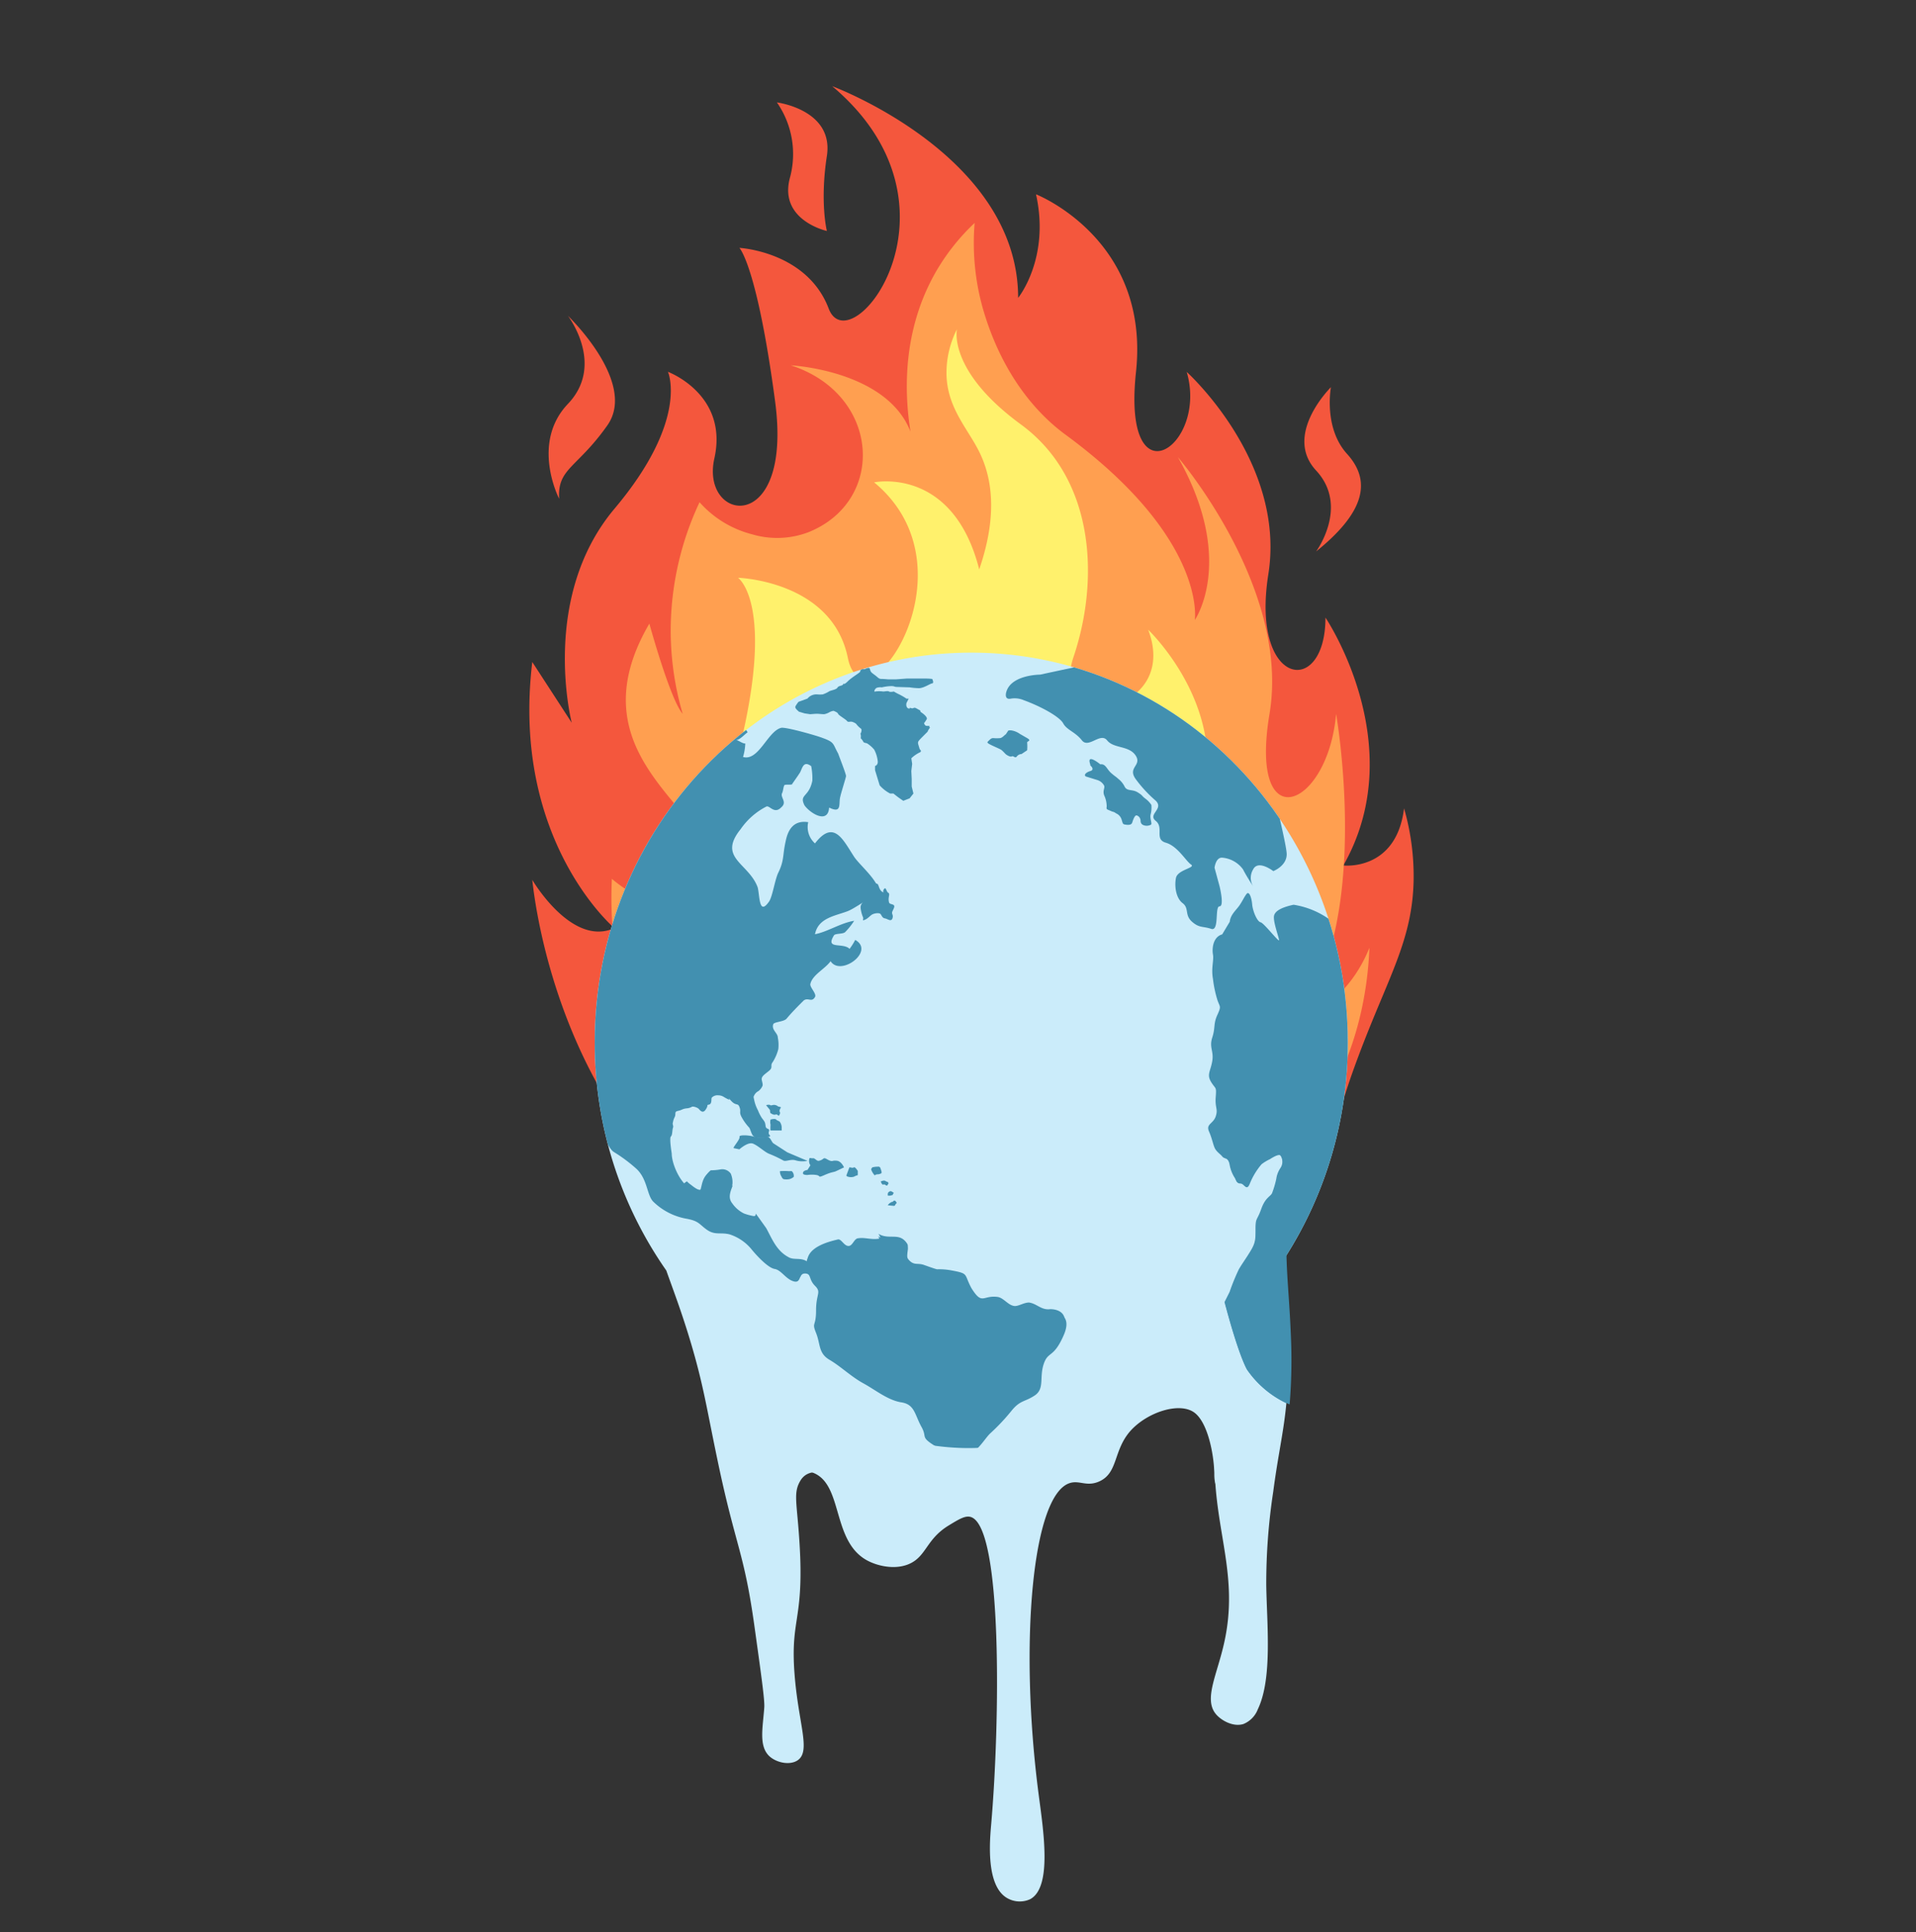 <svg xmlns="http://www.w3.org/2000/svg" viewBox="0 0 340.09 343.01"  xmlns:v="https://vecta.io/nano"><rect x="0" y="0" width="340.09" height="343.01" fill="#333333" stroke="none"/><defs><clipPath id="A"><path d="M227.85 223.6a70.49 70.49 0 0 0 11.38-38.6c0-38.19-29.92-69.15-66.83-69.15s-66.83 31-66.83 69.15a70.44 70.44 0 0 0 12.7 40.53 168.16 168.16 0 0 1 9.07 33.59c5.47 32.7 4.74 55.12 4.74 55.12-.2 14.56-1.56 24.72 2.58 27.56 3.42 2.34 10.14-.6 13.36-6.48 1.31-2.39 4.55-9.86-6-58.91-1-4.64-2.16-9.82 0-13.51s8.19.38 20.25.54c5 .06 17.12.22 25.73-6.23 2.69-2 3.57-4.09 7.76-6.89 4.36-2.92 5.68-2.45 10.1-5.45 5.14-3.49 7-6.57 8.33-5.9 1.1.55.79 3 .64 6.21-.31 7.11.67 7.59.74 14.76.1 10.62-1.95 21.91-3.75 31.78-1.66 9.07-2.77 13-.3 17.13 2.15 3.57 6.74 6.84 9.77 5.7 4.55-1.71 2.62-12.22 3.45-33.17 1-26 4.62-25.39 3.88-44.81l-.77-12.97z" fill="none"/></clipPath></defs><path d="M175.4 231.17c-8.39 0-24.72-.12-41.55-9.79-33.75-19.38-38.79-59.81-39.37-65.2 0 0 7 12 14.57 8.56 0 0-18.38-15.53-14.57-47.23l7 10.78s-5.71-22.19 7.6-38S118.56 66 118.56 66s10.78 4 8.24 15.37 14 14 10.78-10.14S131.24 44 131.24 44s12 .63 15.85 10.77 26-18.09.63-39.47c0 0 33 12.22 33 37.57 0 0 5.71-7 3.17-18.38 0 0 20.28 7.92 17.75 31.53s12.86 13.16 9 0c0 0 17.66 15.9 14.49 35.92s10.14 22 10.14 7.69c0 0 15.32 22.65 3.17 44 0 0 9.4 1.09 10.78-10.14a43.56 43.56 0 0 1 1.7 12.6c-.17 10.8-4.48 17.2-9.77 31.31-5.75 15.32-3.26 14.7-6.32 20.1-13.18 23.18-52.74 23.71-59.43 23.67z" fill="#f4573d"/><path d="M178.56 221.44c-10.66 0-37.79.05-55.87-21.34C108 182.76 108.32 162 108.61 156c0 0 12.56 11.06 17 0s-25.13-20-10.35-45.3c0 0 3.7 13.48 5.91 16a53.07 53.07 0 0 1-2.12-14.34 53.64 53.64 0 0 1 5.12-23.21 18.64 18.64 0 0 0 9.35 5.7 15.62 15.62 0 0 0 10.06-.41c13.8-5.63 12.63-24.47-3.2-29.59 0 0 21.43 1.08 22.17 16.28-1.21-4.77-4.28-19.56 3.79-33.26a38.17 38.17 0 0 1 6.66-8.3 42.81 42.81 0 0 0 1.48 15.27c3.08 10.65 8.74 18 14.69 22.35 25.12 18.48 22.91 32.86 22.91 32.86s7.38-10.56-3-28.9c0 0 20 23.21 16.26 45.57s10.34 16.88 11.82 0c0 0 6.66 37.86-7.39 54.53 0 0 8.86-2.05 13.3-13-.25 6.39-1.75 21.39-12.64 34.19-16.08 18.95-40.71 18.98-51.87 19z" fill="#ff9f50"/><path d="M203.8 111.78c5.79 15.1-17.92 18.72-13.25 4.84s3.73-31.71-9.33-41.27-11.36-16.91-11.36-16.91a17.21 17.21 0 0 0-1.86 7.88c.08 6 3.67 9.62 5.75 13.75s3.6 10.72.06 21c-4.67-18.39-18.65-15.45-18.65-15.45 18.65 15.45-1.87 44.86-4.67 31.15S131 102.56 131 102.56s6.21 4.23.81 27.94c-6.53 28.68 28.91 35.72 28.91 35.72 11.8 2.71 22.19 1.57 30.61-1.79 2.92-1.17 17-6.92 21.62-20.69 5.77-17.12-8.25-31.09-9.15-31.96z" fill="#fff16c"/><path d="M233.61 97.89s5.91-8 0-14.37 2.63-14.79 2.63-14.79-1.36 7.19 2.86 11.84 3.44 10.14-5.49 17.32M146.77 41s-8.64-1.9-6.54-9.51a16.05 16.05 0 0 0-2.33-13.31s10.14 1.27 8.87 9.51 0 13.31 0 13.31M99.23 88.49s-5.07-9.82 1.58-16.8 0-15.63 0-15.63 12.36 11.83 7 19.44-8.88 7.6-8.56 13" fill="#f4573d"/><path d="M227.85 223.6a70.49 70.49 0 0 0 11.38-38.6c0-38.19-29.92-69.15-66.83-69.15s-66.83 31-66.83 69.15a70.44 70.44 0 0 0 12.7 40.53c1.1 3.13 2.64 7.1 4.28 12.57 2.34 7.82 2.9 12 4.79 21 3.25 15.6 4.72 16.22 6.59 29.69 1.21 8.68 1.82 13 1.73 14.29-.26 3.59-1 6.81.86 8.62 1.29 1.22 3.71 1.71 5.09.75 2.34-1.65.12-6.4-.57-15.19-.74-9.47 1.41-9.51 1-20.87-.38-9.25-1.42-11.09 0-13.51 2.25-3.84 8.19.38 20.25.54 5 .06 17.12.22 25.73-6.23 2.69-2 3.57-4.09 7.76-6.89 4.36-2.92 5.68-2.45 10.1-5.45 5.14-3.49 7-6.57 8.33-5.9 1.1.55.79 3 .64 6.21a31.37 31.37 0 0 0 .36 6.87 78.45 78.45 0 0 1 .38 7.89c.08 12.07 4.35 19.89 1.69 31.74-1.29 5.77-3.67 10-1.43 12.64 1 1.17 3.11 2.29 4.88 1.72a4.59 4.59 0 0 0 2.53-2.6c2.64-5.49 1.6-15.21 1.5-22.06a108.1 108.1 0 0 1 1.24-16.58c1.39-10.64 3.1-14.23 2.57-28.22-.18-5.18-.57-9.06-.72-12.96z" fill="#cbecfa"/><g fill="#4290b0"><path d="M193.53 135.87s.89.74 0 1-1.26.82-.67 1l1.94.6a2.07 2.07 0 0 1 1.19 1c.15.45-.3.89 0 1.71a4.75 4.75 0 0 1 .45 2c-.08.52 0 .45.67.75s.44.07 1 .45a1.76 1.76 0 0 1 1 1.19c.22.67.15.74.74.82s1 0 1.12-.38.45-1.41.82-1.26a.93.93 0 0 1 .59.59c.15.3-.07.73.45 1.07a1.57 1.57 0 0 0 1.42 0c.37-.1-.23-1.14 0-1.89a4.79 4.79 0 0 0 .12-1.63 4.16 4.16 0 0 0-1.06-1.12c-.7-.52-.4-.52-1.37-1.12s-1.86-.15-2.31-1a4 4 0 0 0-1.15-1.41c-.57-.52-.42-.3-1.23-1s-1-1.71-1.94-1.56c0 0-2.53-2.09-1.79 0M131.26 204s1.49-1.34 2.38-1 2.09 1.49 2.83 1.79a22.09 22.09 0 0 1 2.54 1.19c.44.3 1.34-.29 2.23 0a4.19 4.19 0 0 0 1.38.16 6.8 6.8 0 0 0 .71-.07l-3.58-1.52-2.46-1.59c-.37-.26-.52-1.15-1.12-1.15a5.57 5.57 0 0 1-2.23 0c-.74-.3-2.83-.44-2.68 0s-1.34 2-1 2l1 .21"/><path d="M143.85 206.85l-.52.82s-.6.08-.75.37-.07.53.75.53a5.43 5.43 0 0 1 1.56 0c.89.14.15.59 1.49 0s1.56-.45 2.09-.71l1.34-.64s-.45-1.09-1.27-1.18-.67.16-1.19 0-.88-.6-1.19-.38a1.71 1.71 0 0 1-.75.38c-.45.14-.74-.5-1.12-.44s-.67-.29-.67.37a1.25 1.25 0 0 0 .23.88m-3.85 1.04a10.67 10.67 0 0 0-1.56 0 1.69 1.69 0 0 0 .3 1s.15.44.48.44a2.82 2.82 0 0 0 .78 0 1.73 1.73 0 0 0 .9-.44v-.27a1.15 1.15 0 0 0-.37-.74zm-4-11.69l.66.82.06.52s.54.45.95.3.49.51.71 0-.07-.35 0-.75.45-.55 0-.62-.23-.15-.71-.3-.75.15-.95 0-.72 0-.72 0m18.13-38.33c.08.36.37.82 0 1.19s.22-.52-.38.37-1 1-1 1.72a6 6 0 0 0 .44 1.71c.15.37-.29.67.3.45s1-.82 1.42-1 1.19-.3 1.41 0 .3.67.75.74 1.11.67 1.34 0-.23-.74 0-1.26.57-1 .06-1.19-.66-.08-.73-.75.29-1.14-.08-1.35-.37-1.11-.74-.66.15.82-.38.45-.57-1.27-.8-1.35a1 1 0 0 0-.91 0c-.3.23-.87.34-.74.9M143.33 124a2.05 2.05 0 0 1 1.71-.74 5.15 5.15 0 0 0 1 0 5.29 5.29 0 0 0 1.12-.53c.37-.22 1.27-.29 1.49-.67s.89-.29 1-.59 0 .3.82-.52 2.29-1.57 2.23-1.79.38-.45.6-.37 1-.55 1.12 0 .3.61.89 1.06.67.67 1.19.67 1 .07 1.2.07h1.34l1.86-.14h3.57c.45 0 1 .07 1 .07s.37.74 0 .78-1.49.86-2.39.86a12.83 12.83 0 0 1-1.63-.15l-2.16-.07c-.67 0-.38-.15-1.12-.15a8.14 8.14 0 0 0-1.64.22 2.14 2.14 0 0 0-.88.07c-.39.15-.61.82-.31.67a4.75 4.75 0 0 1 1.41 0c.38 0 .82-.15 1.05 0s.85 0 .85 0a10.34 10.34 0 0 0 1 .53 11.77 11.77 0 0 1 1.26.74h.38l-.38.75c-.15.52.08 1 .45 1s-.15-.22.37-.07.38-.28 1 .08l.67.37s-.23.07.22.37 1 .82.89 1.12a6.47 6.47 0 0 1-.5.74s.13.37.35.45a1.59 1.59 0 0 0 .6 0c-.07.59.37-.08-.07.59s0 .23-.45.67l-.82.82c-.37.38-.67.67-.67.9v.19l.3 1s.52.38-.08.6a6 6 0 0 0-1.41 1l.15 1-.15 1.26.07 1.42v1.34l.3 1.24-.67.85-1.12.44a18.25 18.25 0 0 1-1.75-1.29H158a6.4 6.4 0 0 1-1.86-1.46l-.82-2.69v-.74s.62-.14.46-1a5.72 5.72 0 0 0-.61-1.91 5.52 5.52 0 0 0-1.27-1.11c-.22-.08-.59-.08-.67-.3a2.37 2.37 0 0 0-.45-.6 2.49 2.49 0 0 0 0-.67l-.07-.07s.43-.75.07-1a3.8 3.8 0 0 1-.81-.82 2.09 2.09 0 0 0-.75-.37c-.37-.08-.67.15-.89-.15s-1.49-1-1.57-1.27-.82-.52-.82-.52a2.41 2.41 0 0 0-.67.22 2.83 2.83 0 0 1-1 .38c-.3 0-1-.08-1.27-.08s-1.19.08-1.19.08l-1-.15-1-.3c-.59-.52-.74-.74-.59-1a5.4 5.4 0 0 1 .52-.75zm35.2 6.35c-.2.08-.57.6-1 .67a6 6 0 0 1-1.2 0c-.29 0-.44.08-.74.38s-.52.37 0 .67 1.79.82 2.08 1 .69.67.87.82.77.52 1.07.37.6.44.89 0a1.1 1.1 0 0 1 .82-.41l1-.67a7.29 7.29 0 0 0 0-1.34c-.07-.3.89-.3 0-.82l-1.3-.75a3.64 3.64 0 0 0-1.34-.59 1.65 1.65 0 0 0-.71 0zm-27.76 76.86l-.52 1.39c0 .03-.07.19.26.27a1.8 1.8 0 0 0 1.08 0 2.58 2.58 0 0 1 .67-.27v-.74s-.44-.73-.67-.65l-.22.09zm4.08 0a1.3 1.3 0 0 0-.23.36 3.86 3.86 0 0 0 .23.51c.1.16.42.68.49.52s.65-.16.65-.16l.3-.1a.25.25 0 0 0 .2-.26 3.08 3.08 0 0 0-.2-.66c0-.1-.1-.27-.28-.32s0 0-.34 0-.82.11-.82.11m2.21 2.37a.75.75 0 0 0-.3 0 3.83 3.83 0 0 0-.42.13 1.48 1.48 0 0 0 .15.37c.07.07.12.17.21.2s.26-.1.36 0 .44.22.44.15.3-.45.23-.42-.08-.2-.18-.2a2.27 2.27 0 0 1-.49-.23m.94 1.87a.72.72 0 0 0-.4.34 1.28 1.28 0 0 0 0 .45h.4l.45-.12.12-.28s.15-.05 0-.15l-.37-.24zm.27 1.91l-.34.2a1.92 1.92 0 0 0-.35.39l1.06.1s.23 0 .25-.15.33-.32.25-.44a2.35 2.35 0 0 0-.25-.33h-.25l-.17.2zm-21.52-13.29v.6h2v-.6a1.82 1.82 0 0 0-.3-.89c-.15-.22-.47-.22-.68-.45s-1 0-1 0a2 2 0 0 0 0 .92zm92.38 37.02c-.39-10.25-1.57-15.46 0-25.68 1.88-12.23 5.61-18.07 3.92-19.16-1.93-1.24-10 4.22-15.81 13.27.34.11.78.16 1 1.11a6.29 6.29 0 0 0 .89 2.38c.3.45.3 1 1 1s1 1.49 1.64 0a12.75 12.75 0 0 1 2.09-3.42 7.58 7.58 0 0 1 1.49-.9c.44-.29 1.63-1 1.93-.59a2 2 0 0 1 0 2.23 4.54 4.54 0 0 0-.74 1.94 17.9 17.9 0 0 1-.75 2.53c-.29.6-1.19.75-1.93 2.83s-1 1.49-1 3.43 0 2.53-.89 4-1.49 2.24-2.09 3.28a38.56 38.56 0 0 0-1.63 4l-.9 1.79c2.61 9.83 4 12 4 12a17.71 17.71 0 0 0 7.56 6.17 94.83 94.83 0 0 0 .22-12.21z"/></g><g clip-path="url(#A)" fill="#4290b0"><path d="M133.79 201.69c-.37-.13-.6-1.31-.82-1.54a9.06 9.06 0 0 1-1.41-2c-.38-.82 0-.82-.3-1.63s-.6-.15-1.49-1.12 0 0-.45-.23a7.61 7.61 0 0 1-.82-.44 1.84 1.84 0 0 0-1-.3 1.41 1.41 0 0 0-1.12.37c-.22.15.08 1.12-.52 1.27s0 0-.6.89-1.11-.07-1.34-.22a2.1 2.1 0 0 0-.82-.3c-.37-.07-.37.22-1.19.3s-.82.3-1.56.45-.3.52-.6 1.11a3.11 3.11 0 0 0-.3.9c-.15.46.15.59 0 1s-.07 1.27-.37 1.54.15 3 .15 3c0 1.79 1.39 5 3 6 3.18 2.58 1.39-1 3.58-2.58a11 11 0 0 0 1.63-.15 1.85 1.85 0 0 1 1.94.75 3.74 3.74 0 0 1 .3 1.93c-.15.75.3-.44-.15.75s-.45 1.93.15 2.68a5.66 5.66 0 0 0 2.09 1.79 12 12 0 0 0 1.63.44c.9.15 0-1 .9.15l1.44 2c1 1.79 1.79 4 4 5.16 1 .6 2.19 0 3.38.8 0-2.58 3.77-3.58 5.56-4 .59 0 1 1.19 1.79 1.19s1-1.39 1.78-1.39c1.2-.2 2.59.39 4 0a2.93 2.93 0 0 0-.4-.8c2 1.19 3.77-.39 5.17 1.79.39.6-.4 2 .19 2.78 1 1.19 1.59.6 2.78 1l2.39.8a12.12 12.12 0 0 1 2.58.2c3.18.59 2.18.59 3.58 3.18 2 3.17 2 1.19 4.76 1.58 1 .2 1.79 1.39 2.78 1.59.8.2 1.79-.59 2.78-.59 1.4.2 2.19 1.39 3.78 1.19 0 0 4-.2 2.18 4s-2.78 2.78-3.57 5.17.2 4.37-1.59 5.56-2.58.79-4.17 2.78a36.31 36.31 0 0 1-3.78 4c-1.59 1.59-3.37 5.85-8.14 3.13s-2.78-2.13-4-4.32-1.19-4-3.58-4.37-4.57-2.19-6.75-3.38-4-3-6-4.17-1.59-2.78-2.39-4.77 0-1 0-4 1-3.18-.19-4.37-.6-2.18-1.79-2.18-.6 1.79-2 1.39-2.18-2-3.37-2.2-3.18-2.37-4-3.36a8.33 8.33 0 0 0-4-2.78c-1.59-.4-2.58.19-4-.8s-1.39-1.59-3.78-2a11.24 11.24 0 0 1-5.76-3c-1.19-1.19-1-4.17-3.18-6a27.45 27.45 0 0 0-3.77-2.79c-1-.59-1.79-2.78-2.58-5.36a24.64 24.64 0 0 1-1-6.75c-.2-2.78-1.2-3.18-1.59-5.17s2-1.59 0-4.76.7-3.38-.05-6 1-4.79 1.64-8.55 2.78-6.15 2.18-7.94 4-3.18 4.17-6.36 1.59-2.38 2.38-4.37 2.79-2.18 2.19-3.37a10.94 10.94 0 0 1-.6-3.18 7.79 7.79 0 0 1 .4-4.57c.8-2 13.11-12.51 14.3-12.32s1.45 3.18 1.45 3.18a3.51 3.51 0 0 1 .8 1c-.6.39-1.19 1.19-2 1.39.4 0 1 .59 1.59.59a10 10 0 0 1-.4 2.39c2.78.79 4.37-4.57 6.76-5.17.79-.2 6.35 1.39 7.35 1.79 2.18.79 1.78 1 2.78 2.78.2.6 1.39 3.58 1.39 4 0 .2-1 3.38-1 3.58-.39 1.19.4 3.18-2 2-.2 3-3.38 1-4.37-.39-1-2 .79-1.39 1.39-4.37a11.32 11.32 0 0 0-.2-2.59c-1.59-1.19-1.59.8-2.18 1.4.19-.2-1.39 2-1.2 1.78 0 .2-1.19 0-1.39.2-.2.4-.2 1-.39 1.39-.4.8 1 1.59-.2 2.58-1.19 1.2-2-.39-2.58-.19a12.43 12.43 0 0 0-4.57 4c-4.17 5.16 1.39 6 3 10.33.39 1.39.19 5.16 2 2.58.6-.79 1-3.58 1.59-5 1.19-2.38.8-3.17 1.39-5.76.4-2 1.39-3.77 4-3.37a3.88 3.88 0 0 0 1.2 3.77c3.37-4.37 5-.59 6.95 2.38 1.19 1.79 5.56 5.17 4.17 7.35-1.59-.39-3.77 1.79-5.56 2.39-2.19.79-5 1.19-5.56 4 2.18-.4 4.56-2 6.95-2.38a11.88 11.88 0 0 1-1.59 2c-.4.4-1.79.2-2 .6-1.59 2.58 1.59 1.19 2.78 2.38a10.49 10.49 0 0 0 1-1.59c3.57 2-2.59 6.56-4.37 3.78-1 1.39-3.18 2.38-3.58 4-.2.6 1.19 1.79.8 2.38-.6 1-1.2 0-2 .6-1 1-2 2-3 3.18-.4.59-2.18.59-2.38 1-.4 1 .79 1.59.79 2.38a6.67 6.67 0 0 1 .09 2.07 8 8 0 0 1-1 2.31c-.52.67.15.89-.67 1.56s-1.41 1-1.26 1.64.22.89.07 1.12a2.29 2.29 0 0 1-.67.82 1.7 1.7 0 0 0-.74.74c-.15.3-.15.22 0 .89a6.62 6.62 0 0 0 .66 1.79 7.64 7.64 0 0 0 .68 1.34c.44.6.59.67.67 1.42s.82.3.59 1 .6.7 0 .94a4.61 4.61 0 0 1-2.68 0m47.81-77.55c3.28 1.19 6.49 3 7.12 4.17s2.12 1.49 3.31 3 3.28-1.49 4.47 0 3.87.89 5.06 2.68-1.48 2.08 0 4.17a23.11 23.11 0 0 0 3.58 3.87c1.49 1.49-1.49 2.38 0 3.58s-.3 3.27 1.79 3.87 3.57 3.28 4.47 3.87-2.39.9-2.68 2.39 0 3.57 1.19 4.47.31 2.08 1.64 3.27 1.93.78 3.42 1.29.6-4 1.49-4 0-3.57 0-3.57l-.89-3.28s.2-1.79 1.29-1.79a5.06 5.06 0 0 1 3.77 2.09c.6 1.19 1.79 3 1.79 3a2.9 2.9 0 0 1 0-3c.9-1.79 3.58.3 3.58.3s2.38-.9 2.38-3-4.47-19.67-5.06-21.16-15.2-14.6-16.69-14.9-22 4.18-22 4.18-5.06 0-6 3c0 0-.52 1.5.75 1.27a4.09 4.09 0 0 1 2.23.23"/><path d="M229.61 160.6a14.88 14.88 0 0 1 9.24 5.3 9.66 9.66 0 0 0 .86 1c.45.34 6.11 19.92 6.41 21.12s-1.19 17.13-1.19 17.13l-10.57 16.24c-2.62 5.22-1.89 7.87-4.69 24.05l-.7 3.93a17.6 17.6 0 0 1-7.55-6.17s-1.43-2.15-4-12h0l.89-1.79a37 37 0 0 1 1.64-4c.6-1 1.19-1.79 2.08-3.28s.9-2.08.9-4 .3-1.34 1-3.43 1.64-2.23 1.94-2.83a16.81 16.81 0 0 0 .74-2.53 4.43 4.43 0 0 1 .75-1.94 2 2 0 0 0 0-2.23c-.3-.45-1.49.3-1.94.59a8.21 8.21 0 0 0-1.49.9 12.45 12.45 0 0 0-2.08 3.43c-.6 1.48-.9 0-1.64 0s-.75-.6-1-1.05a6.66 6.66 0 0 1-.89-2.38c-.3-1.34-1-.9-1.34-1.34s-.89-.75-1.26-1.34-.53-1.79-1.12-3.13.74-1.34 1.19-2.68-.15-1.49 0-3.43 0-1.34-.82-2.68-.08-1.94.21-3.73-.58-2.38 0-4.17.16-2.38.9-4 .45-1.34 0-2.68a20.84 20.84 0 0 1-.78-3.72c-.35-1.94.19-3.28 0-4.33s0-3.12 1.64-3.57l1.34-2.24c.15-1.34 1.19-2.08 1.79-3s.74-1.34 1.19-1.93.89.59 1 1.84.9 3.07 1.49 3.18 3.28 3.62 3.28 3.17-1.09-3.27-.89-4.32c.14-.65.86-1.4 3.47-1.96zM126 217.84c1.38 1 2.36.39 3.93.79a8.3 8.3 0 0 1 3.93 2.75c.79 1 2.76 3.15 3.94 3.33s2 1.78 3.34 2.18.79-1.38 2-1.38.59 1 1.76 2.16.2 1.38.2 4.33-.79 2 0 3.93.39 3.54 2.36 4.72 3.74 2.95 5.9 4.13 4.32 2.95 6.68 3.34 2.36 2.16 3.54 4.32-.78 1.58 3.93 4.28 6.49-1.52 8.07-3.1a35.53 35.53 0 0 0 3.73-3.93c1.57-2 2.36-1.57 4.13-2.75s.79-3.15 1.57-5.51 1.77-1 3.54-5.11-2.16-3.93-2.16-3.93c-1.57.2-2.36-1-3.74-1.18-1 0-2 .79-2.75.59-1-.2-1.77-1.38-2.75-1.57-2.75-.4-2.75 1.57-4.72-1.57-1.38-2.56-.39-2.56-3.54-3.15a11.9 11.9 0 0 0-2.55-.2c-.2 0-2.36-.78-2.36-.78-1.18-.4-1.77.19-2.76-1-.59-.78.2-2.16-.19-2.75-1.38-2.16-3.15-.59-5.12-1.77a2.84 2.84 0 0 1 .4.79c-1.38.39-2.75-.2-3.93 0-.79 0-1 1.37-1.77 1.37s-1.22-1.17-1.81-1.17c-1.77.4-5.51 1.38-5.51 3.94-1.18-.79-2.36-.2-3.34-.79-2.16-1.15-2.95-3.34-3.95-5.15l-1.43-2c-.89-1.21 0 0-.88-.15a10.17 10.17 0 0 1-1.62-.44 5.45 5.45 0 0 1-2.07-1.77c-.59-.73-.59-1.47-.15-2.65s0 0 .15-.74a3.84 3.84 0 0 0-.29-1.92 1.84 1.84 0 0 0-1.92-.73 10 10 0 0 1-1.62.14c-2.17 1.58-.4 5.12-3.54 2.56a3.91 3.91 0 0 1-.71-.61 15.15 15.15 0 0 0-4 4.25h0a10.9 10.9 0 0 0 4.32 1.85c2.37.48 2.37 1.07 3.76 2.05z"/></g><path d="M136.3 271.64c.73-.19-1.38-6.23 1.73-9.05a6.42 6.42 0 0 1 6.17-1.21c5.57 2 3.32 12.2 9.77 15.64 2 1.06 5.27 1.72 7.75.43 2.74-1.42 2.82-4.32 6.68-6.67 1.82-1.11 2.92-1.78 3.88-1.51 5.75 1.62 5.19 36.89 3.66 54.5-.25 2.89-1 10.91 2.8 13.14a4.47 4.47 0 0 0 4.1.22c4-2.11 2.33-12.39 1.5-18.75-3.44-26.54-1.15-53.18 5.61-55.14 1.71-.51 3 .75 5.27-.32 3.3-1.58 2.36-5.51 5.5-9 3-3.27 8.57-5.05 11.2-3.23 2.45 1.7 3.53 7.4 3.62 10.77 0 .9 0 2.27.9 3a4.08 4.08 0 0 0 4.53-.22c3.49-2.75-.63-11.23-3.45-23.05-2-8.19-2.68-8.91-3.45-9.26-5.78-2.67-12.95 16-29.08 22.62-23.32 9.61-47.38-12.2-54.29-3.66-4.7 5.9 4.42 21.05 5.6 20.75z" fill="#cbecfa"/></svg>